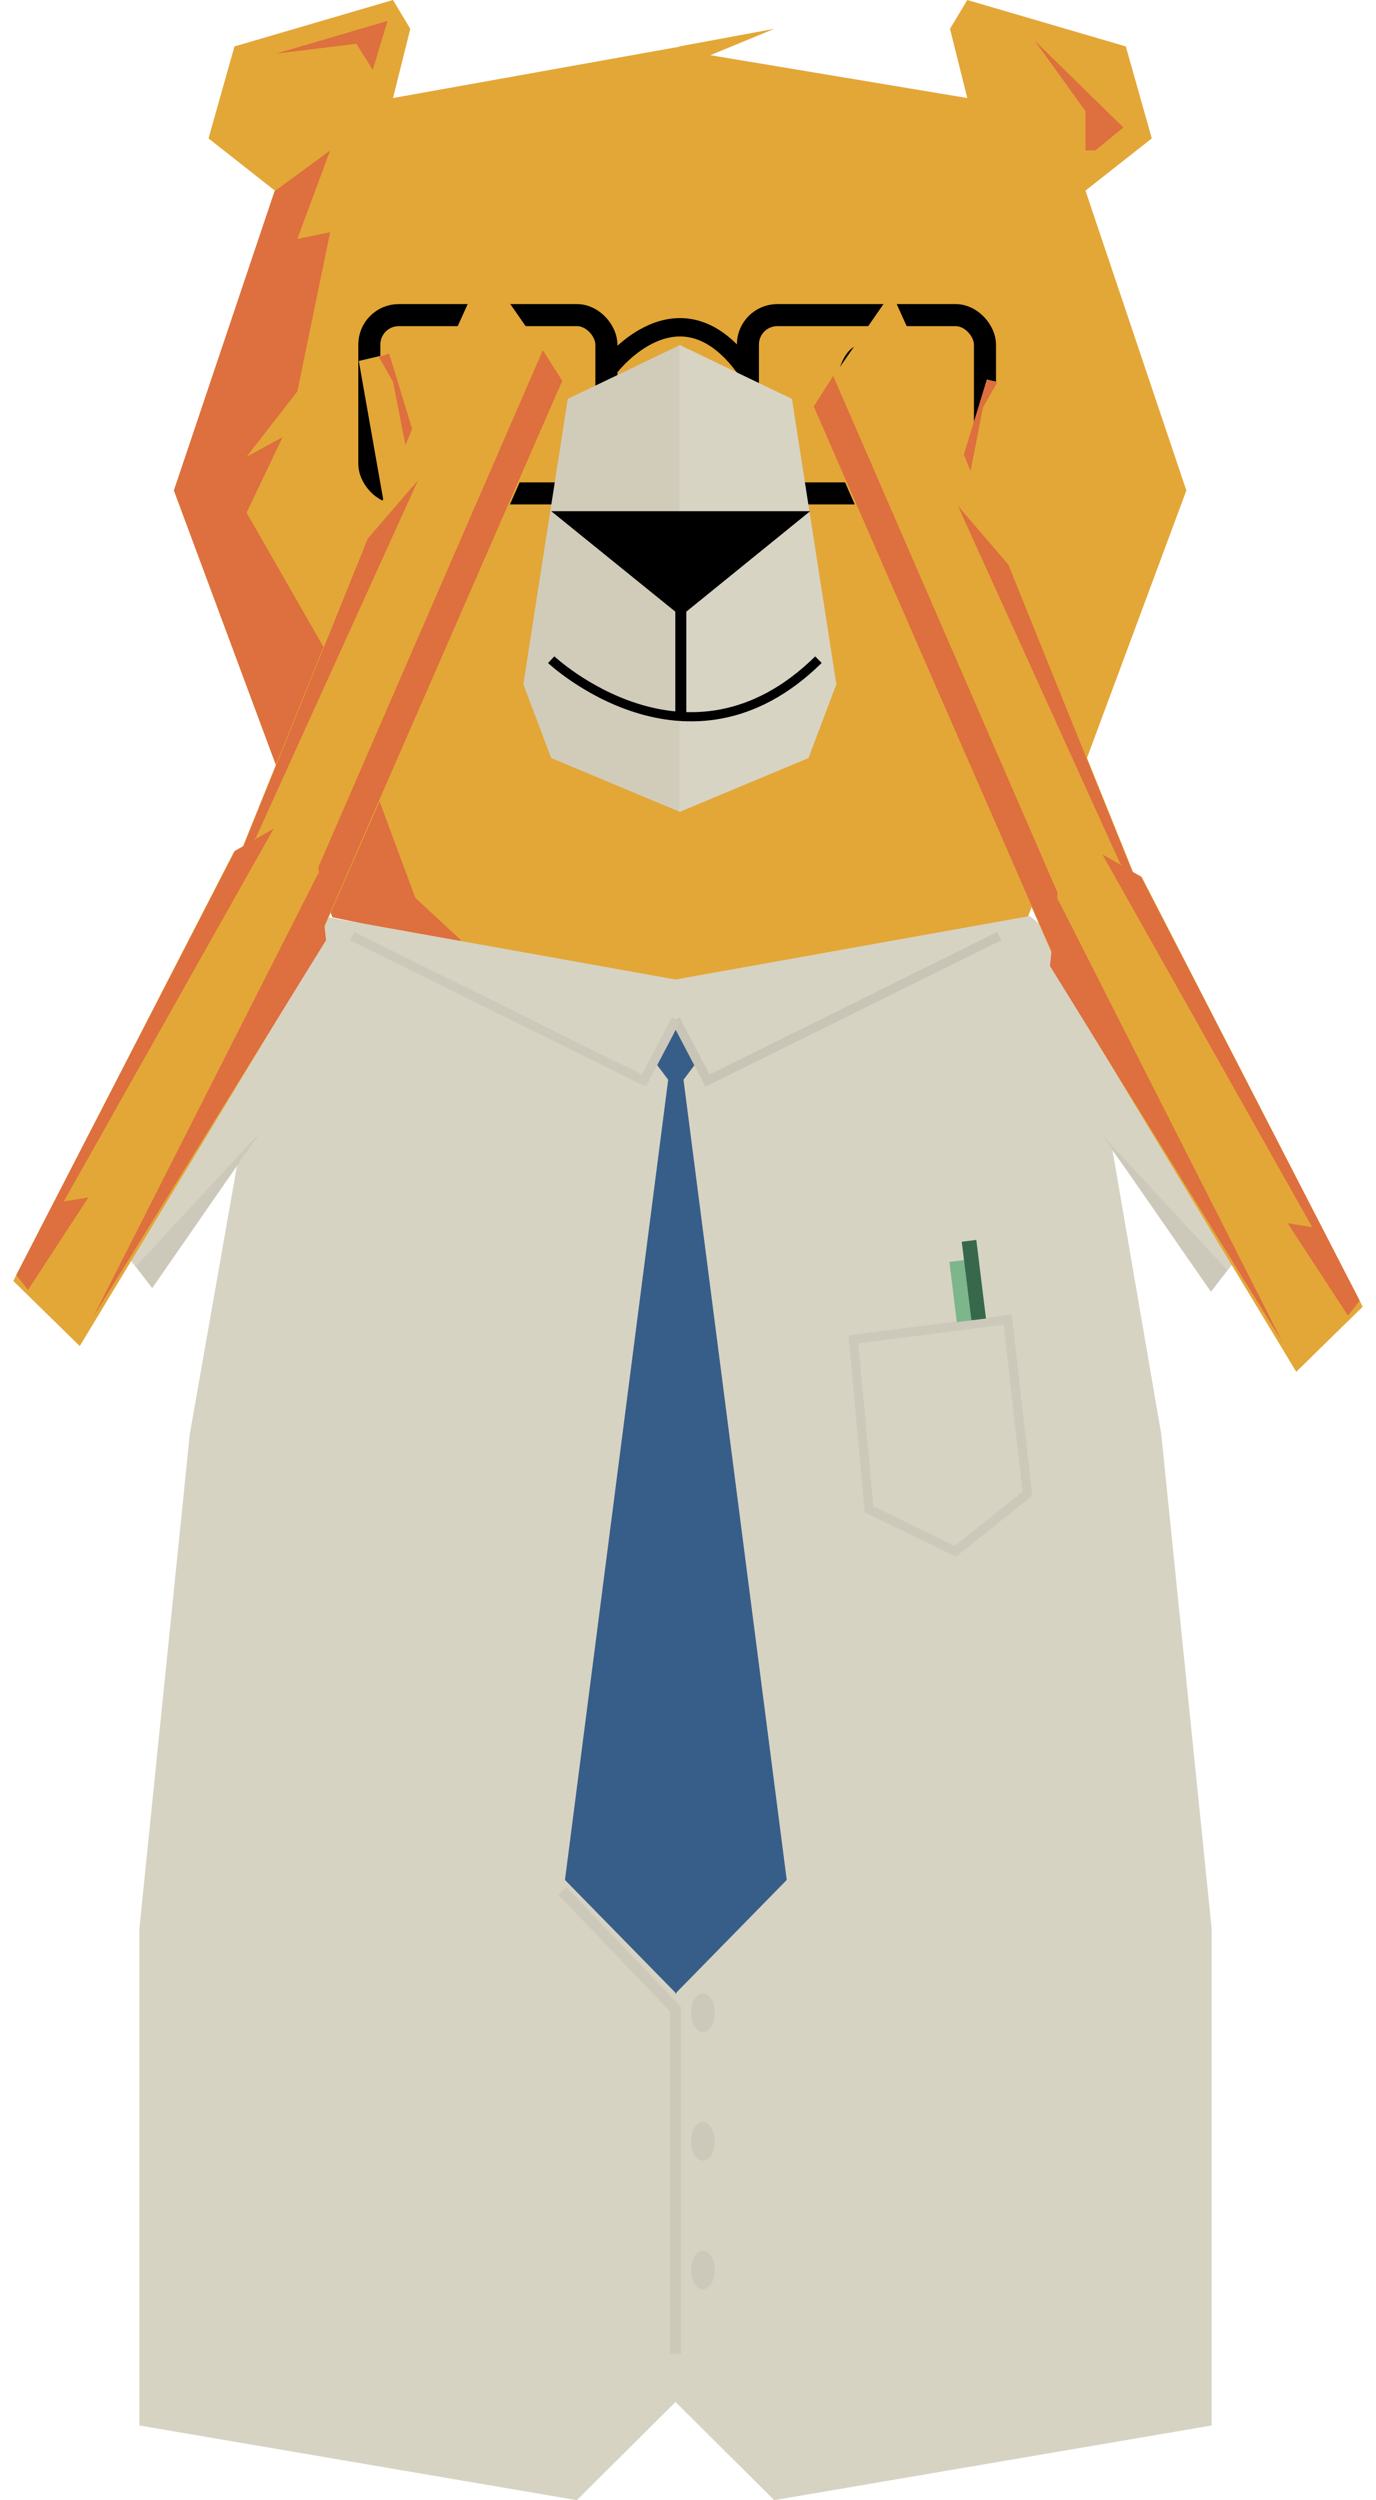 <svg xmlns="http://www.w3.org/2000/svg" xmlns:xlink="http://www.w3.org/1999/xlink" width="748.75" height="1360.12" viewBox="0 0 748.75 1360.12">
  <defs>
    <clipPath id="clip-path">
      <rect width="353" height="109" fill="none"/>
    </clipPath>
  </defs>
  <g id="bear" transform="translate(-266.028 -34.569)">
    <g id="face" transform="translate(-109 -251)">
      <g id="face-bg">
        <path id="face-base" d="M275.461,537.945l-.461.095v-.19L86.275,498.981,0,266.824,54.9,103.686,18.823,75.294,32.941,25.255,119.216,0l9.411,15.686-9.411,37.647L275,25.42v-.165l51.67-9.569L291.892,30.023l139.814,23.31-9.411-37.647L431.706,0l86.275,25.255L532.1,75.294,496.02,103.686l54.9,163.138L464.648,498.981,275.922,537.85v.19Z" transform="translate(469.667 285.569)" fill="#e3a737"/>
        <path id="Intersection_1" data-name="Intersection 1" d="M137.8,498.981,51.523,266.824,106.3,104.062l30.229-22.227-17.834,48.154,17.834-3.656-17.834,86.589L91.049,248.5l19.618-10.7-19.618,41.11,45.479,79.367-5.35,38.345,9.72-21.4,42,113.252,24.969,23.1-3.163,1.19Z" transform="translate(418.144 285.569)" fill="#de6f3e"/>
        <path id="right-ear" d="M971.121,367.4l15.16-12.485-48.244-47.263L965.681,346v21.4Z" fill="#de6f3e"/>
        <path id="left-ear" d="M577.857,323.618l8.026-26.663-60.728,17.835,43.785-5.44Z" fill="#de6f3e"/>
      </g>
      <g id="glasses-eyes">
        <ellipse id="left-eye" cx="14" cy="26" rx="14" ry="26" transform="translate(632 473)"/>
        <ellipse id="right-eye" cx="14" cy="26" rx="14" ry="26" transform="translate(830 473)"/>
        <path id="glasses-bridge" d="M708.855,485.025s36.936-48.171,72.765,0" transform="translate(-1.784)" fill="none" stroke="#000" stroke-width="10"/>
        <g id="glasses" transform="translate(570 451)" clip-path="url(#clip-path)">
          <g transform="translate(-570 -466)">
            <g id="Rectangle_2" data-name="Rectangle 2" transform="translate(570 466)" fill="none" stroke="#000" stroke-width="12">
              <rect width="141" height="109" rx="22" stroke="none"/>
              <rect x="6" y="6" width="129" height="97" rx="16" fill="none"/>
            </g>
          </g>
          <g transform="translate(-364 -466)">
            <g id="Rectangle_2-2" data-name="Rectangle 2" transform="translate(570 466)" fill="none" stroke="#000" stroke-width="12">
              <rect width="141" height="109" rx="22" stroke="none"/>
              <rect x="6" y="6" width="129" height="97" rx="16" fill="none"/>
            </g>
          </g>
        </g>
      </g>
      <g id="muzzle-nose">
        <path id="muzzle-left" d="M745.127,451.228l-61.152,29.339L659.809,635.821l15.16,40.129,70.159,29.339Z" transform="translate(0 22)" fill="#d1ccba"/>
        <path id="muzzle-right" d="M659.809,451.228l61.152,29.339,24.167,155.254-15.16,40.129-70.159,29.339Z" transform="translate(85 22)" fill="#d8d4c4"/>
        <path id="nose" d="M674.969,578.659h140.9L745.5,635.744Z" transform="translate(0 -15)"/>
        <line id="nose-line" y1="73" transform="translate(745.5 602.5)" fill="none" stroke="#000" stroke-width="6"/>
        <path id="mouth" d="M690.5,684.475s74.363,69.873,145.42,0" transform="translate(-15.535 -40.03)" fill="none" stroke="#000" stroke-width="5"/>        
      </g>
    </g>
    <g id="shirt">
      <path id="shirt-base" d="M318.183,808.383l-53.694,53.409L26.449,821.165V550.781L53.878,281.789,90.165,75.477,53.878,59.642,125.388,0l192.8,34.542L510.98,0l71.51,59.642L547.182,76.268,582.49,281.789l27.428,268.992V821.165L371.877,861.791Z" transform="translate(315.428 532.897)" fill="#d7d3c3"/>
      <path id="tie" d="M60.337,525.472l-.337.344v-.688L0,463.9,56.166,28.594l-6.127-8.169L60,1.295V0l.337.647L60.674,0V1.295l9.96,19.13-6.127,8.169L120.675,463.9l-60,61.223v.688Z" transform="translate(573.453 593.385)" fill="#375e88"/>
      <path id="pocket" d="M730.4,763.149l84-10.678,10.678,94.682-39.154,31.323-46.985-22.781Z" fill="none" stroke="#cdc9ba" stroke-width="5"/>
      <g id="pens" transform="translate(-79.056 -118.179) rotate(-7)">
        <rect id="Rectangle_3" data-name="Rectangle 3" width="8" height="33" transform="translate(753 938)" fill="#7cb68a"/>
        <path id="Path_15" data-name="Path 15" d="M0-10.079H8V32.991H0Z" transform="translate(761 938)" fill="#37684c"/>
      </g>
      <g id="collars">
        <path id="Path_8" data-name="Path 8" d="M633.612,589.239l17.411,33.189,158.8-78.633" fill="none" stroke="#c9c5b6" stroke-width="5"/>
        <path id="Path_9" data-name="Path 9" d="M809.821,589.239,792.41,622.429,633.612,543.8" transform="translate(-176)" fill="none" stroke="#cdc9ba" stroke-width="5"/>
      </g>
      <path id="shirt-tie-shade" d="M572.044,1063.3l61.574,64.313v187.494" fill="none" stroke="#cdc9ba" stroke-width="6"/>
      <g id="buttons">
        <ellipse id="Ellipse_1" data-name="Ellipse 1" cx="6.5" cy="10.5" rx="6.5" ry="10.5" transform="translate(642 1119)" fill="#cdc9ba"/>
        <ellipse id="Ellipse_2" data-name="Ellipse 2" cx="6.5" cy="10.5" rx="6.5" ry="10.5" transform="translate(642 1189)" fill="#cdc9ba"/>
        <ellipse id="Ellipse_3" data-name="Ellipse 3" cx="6.5" cy="10.5" rx="6.5" ry="10.5" transform="translate(642 1259)" fill="#cdc9ba"/>
      </g>
    </g>
    <g id="upper-left-shirt" transform="translate(362.634 496.579) rotate(25)">
      <path id="left-shift" d="M368.669,592.614,309.027,783.848l59.642,30.294,38.815-206.38Z" transform="translate(-281.482 -592.614)" fill="#d7d3c3"/>
      <path id="left-pit" d="M368.9,851.843,386.339,750.08l-30.484,94.733Z" transform="translate(-280.482 -629.614)" fill="#cdc9ba"/>
    </g>
    <g id="left-bare-arm" transform="translate(279.54 968.176) rotate(-158)">
      <g id="lower-left-arm" transform="translate(0 424.817)">
        <path id="lower-arm" d="M284.578,5485.109l-10.255,343.608,63.453,41.661,3.782-95.5,27.625,31.406L382,5797.248l-40.443-64.735v-206.96l3-32.047-13.832-17.946-30.124-5.127Z" transform="translate(-274.323 -5470.432)" fill="#e3a737"/>
        <path id="lower-shade-1" d="M283.29,5503.99l-8.967,324.728,16.024,11.473,8-310.2Z" transform="translate(-273.323 -5470.432)" fill="#de6f3e"/>
        <path id="lower-shade-2" d="M337.776,5535.744l-8.973,213.5,13.46-39.8V5524.271Z" transform="translate(-275.323 -5470.432)" fill="#de6f3e"/>
        <path id="thumb-shade" d="M342.263,5765.2l19.228,29.547,12.178,9.614-4.487,3.782-26.92-33.265Z" transform="translate(-275.323 -5471.432)" fill="#de6f3e"/>
      </g>
      <g id="upper-left-bare-arm" transform="translate(6.16)">
        <path id="upper-arm" d="M323.034,5243.475,282.123,5497.6l22.747,45.385,18.164,4.441,14.625-14.6,8.264-8.251,23.913-261.8Z" transform="translate(-281.482 -5045.614)" fill="#e3a737"/>
        <path id="upper-shade-1" d="M321.111,5258.28,280.482,5495.4l17.5,32.739Z" transform="translate(-280.482 -5042.614)" fill="#de6f3e"/>
        <path id="upper-shade-2" d="M359.568,5258.28l-11.6,58.9,11.6-6.987-29.9,230.763,14.935-19,23.938-258.611Z" transform="translate(-280.482 -5042.614)" fill="#de6f3e"/>
      </g>
    </g>
    <g id="upper-right-shirt" transform="translate(796.976 551.83) rotate(-25)">
      <path id="left-shift-2" data-name="left-shift" d="M347.842,592.614l59.642,191.233-59.642,30.294-38.815-206.38Z" transform="translate(-309.027 -592.614)" fill="#d7d3c3"/>
      <path id="left-pit-2" data-name="left-pit" d="M373.3,851.843,355.855,750.08l30.484,94.733Z" transform="translate(-335.711 -629.614)" fill="#cdc9ba"/>
    </g>
    <g id="right-bare-arm" transform="translate(1026.985 758.386) rotate(158)">
      <g id="lower-right-arm" transform="translate(0 226.957)">
        <path id="lower-arm-2" data-name="lower-arm" d="M371.746,5485.109,382,5828.718l-63.453,41.661-3.782-95.5-27.625,31.406-12.819-9.037,40.443-64.735v-206.96l-3-32.047,13.832-17.946,30.124-5.127Z" transform="translate(-274.323 -5470.432)" fill="#e3a737"/>
        <path id="lower-shade-1-2" data-name="lower-shade-1" d="M289.379,5503.99l8.967,324.728-16.024,11.473-8-310.2Z" transform="translate(-191.668 -5470.432)" fill="#de6f3e"/>
        <path id="lower-shade-2-2" data-name="lower-shade-2" d="M333.289,5535.744l8.973,213.5-13.46-39.8V5524.271Z" transform="translate(-288.064 -5470.432)" fill="#de6f3e"/>
        <path id="thumb-shade-2" data-name="thumb-shade" d="M373.669,5765.2l-19.228,29.547-12.178,9.614,4.487,3.782,26.92-33.265Z" transform="translate(-332.93 -5471.432)" fill="#de6f3e"/>
      </g>
      <g id="upper--right-bare-arm" transform="translate(13.165)">
        <path id="upper-arm-2" data-name="upper-arm" d="M328.925,5243.475,369.836,5497.6l-22.747,45.385-18.164,4.441-14.625-14.6-8.264-8.251-23.913-261.8Z" transform="translate(-282.123 -5243.475)" fill="#e3a737"/>
        <path id="upper-shade-1-2" data-name="upper-shade-1" d="M280.482,5258.28,321.111,5495.4l-17.5,32.739Z" transform="translate(-232.758 -5240.475)" fill="#de6f3e"/>
        <path id="upper-shade-2-2" data-name="upper-shade-2" d="M338.641,5258.28l11.6,58.9-11.6-6.987,29.9,230.763-14.935-19-23.938-258.611Z" transform="translate(-329.373 -5240.475)" fill="#de6f3e"/>
      </g>
    </g>
  </g>
</svg>

